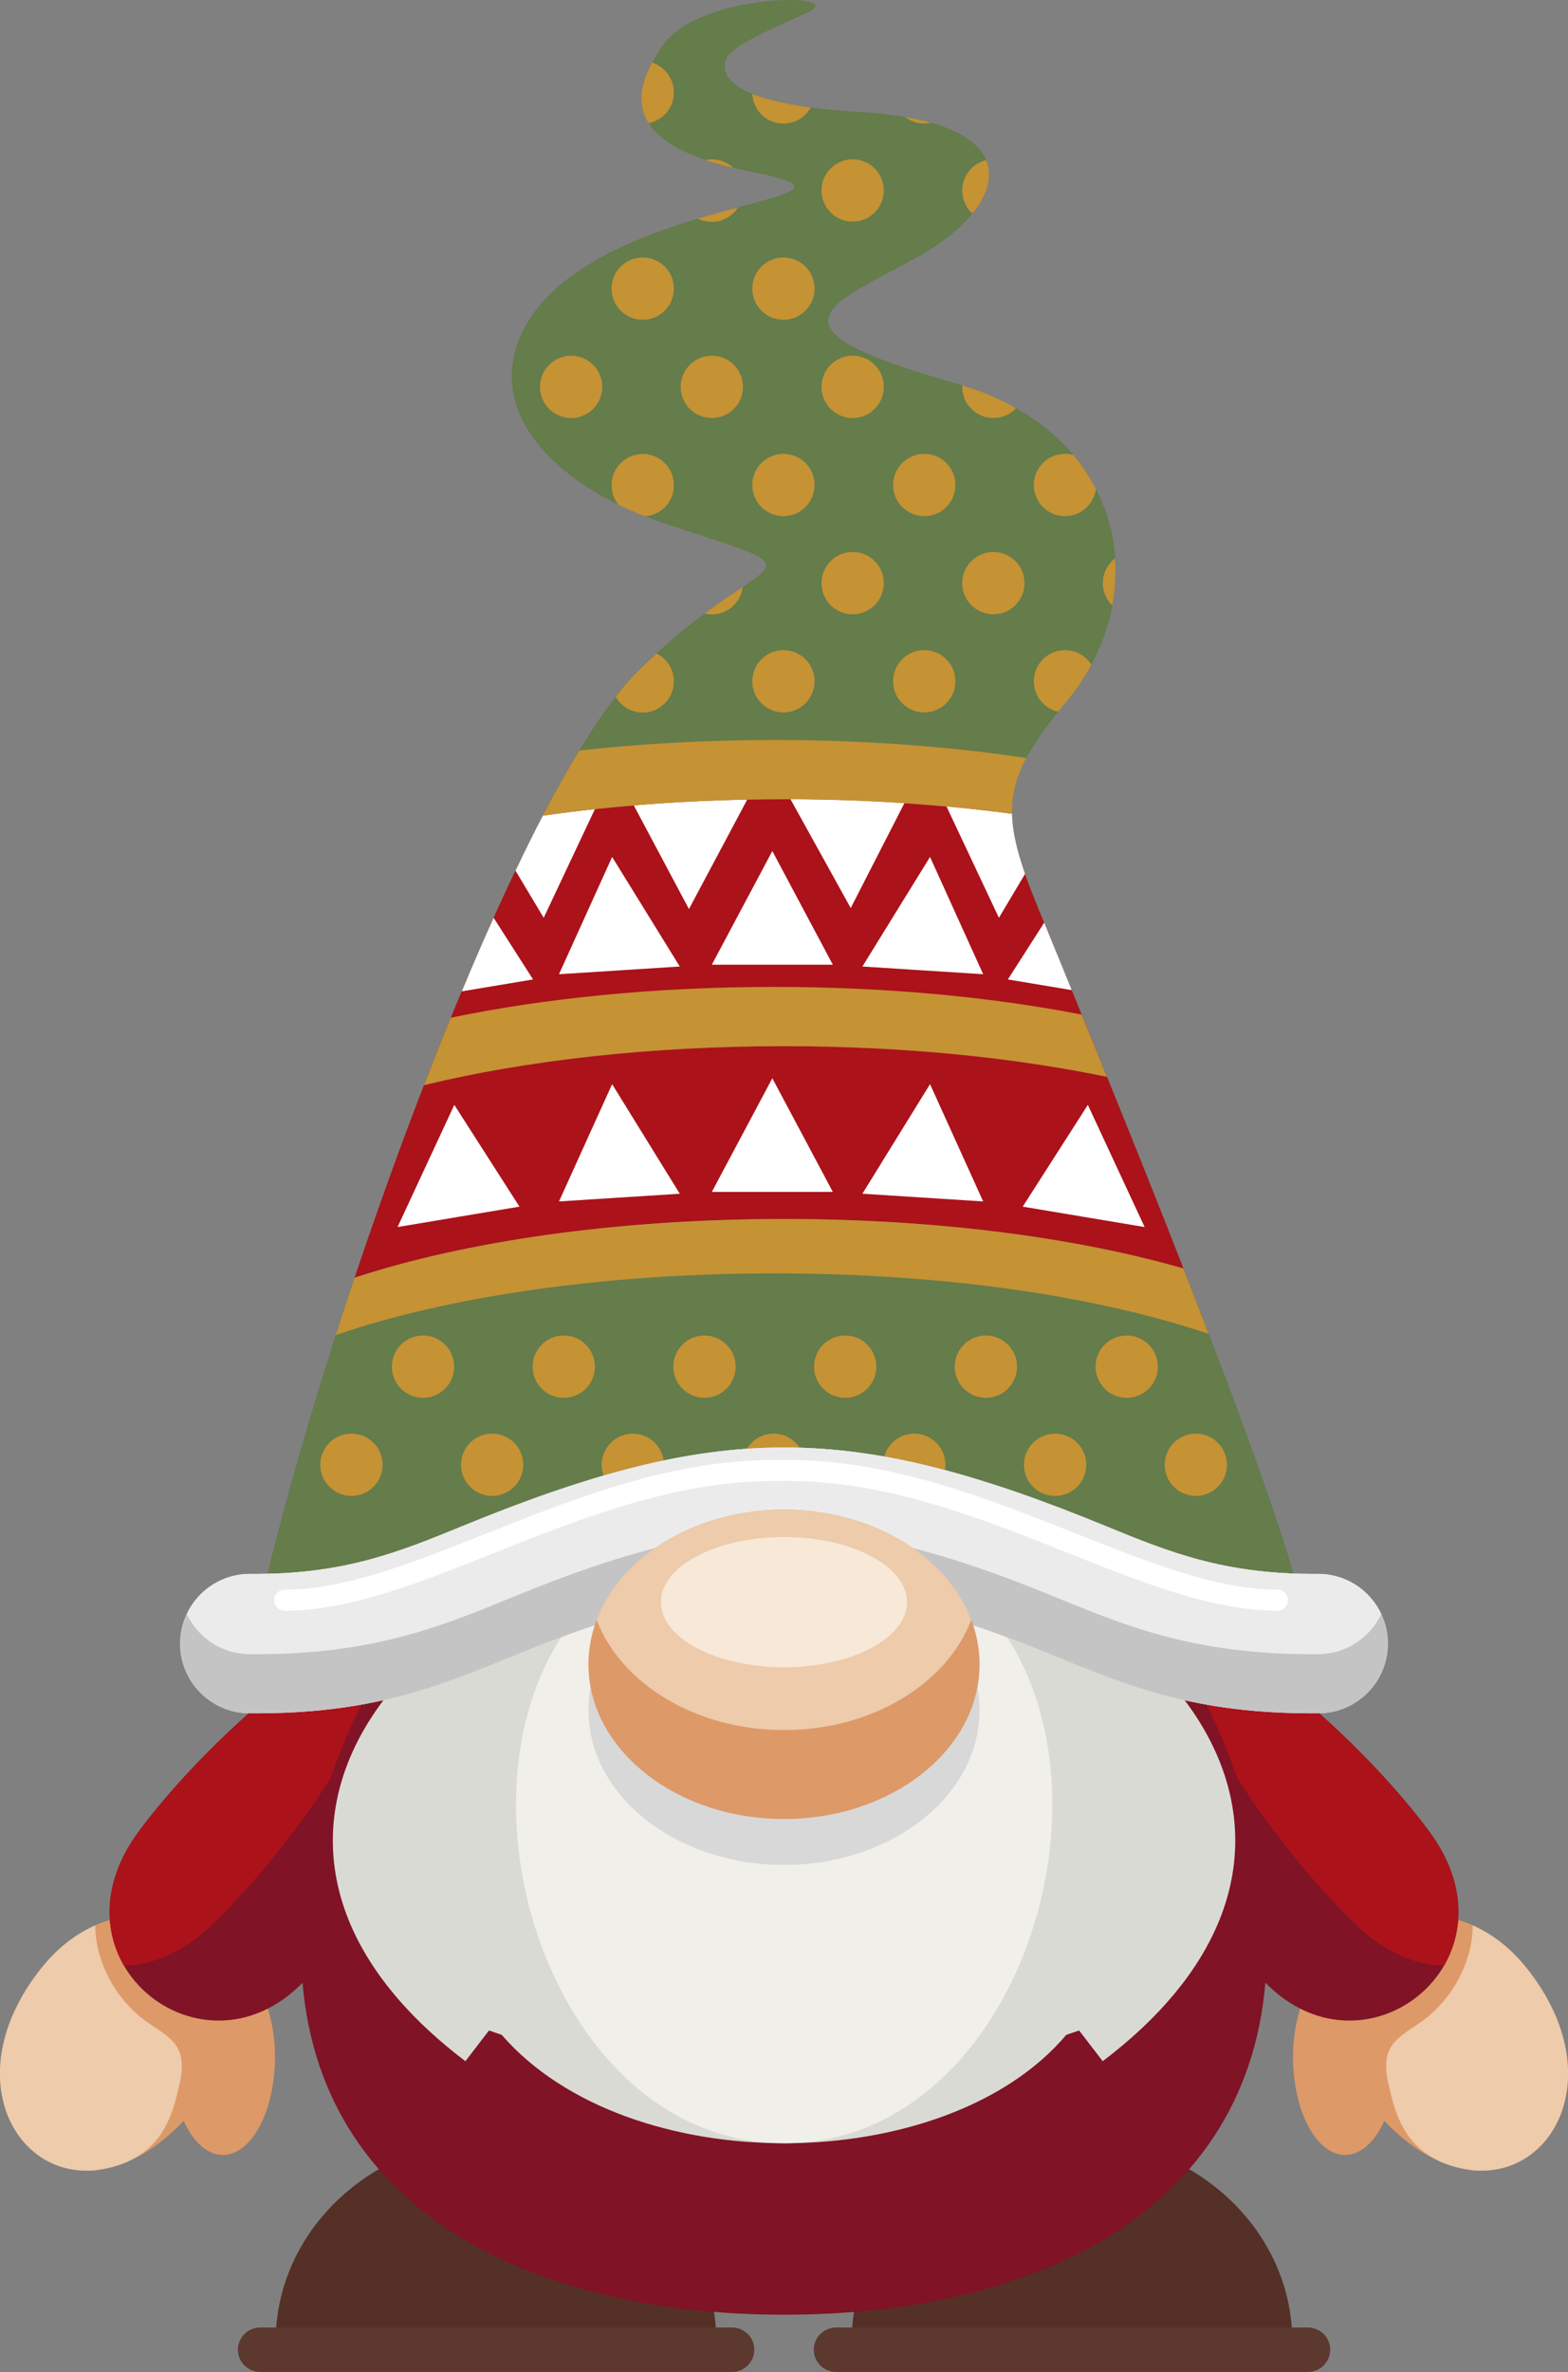 <?xml version="1.0" encoding="UTF-8"?>
<svg id="Layer_2" data-name="Layer 2" xmlns="http://www.w3.org/2000/svg" viewBox="0 0 138.4 209.32">
  <rect x="0" y="0" width="138.4" height="209.32" fill="#808080" stroke="none"/>
  <defs>
    <style>
      .cls-1 {
        fill: #5c382f;
      }

      .cls-1, .cls-2, .cls-3, .cls-4, .cls-5, .cls-6, .cls-7, .cls-8, .cls-9, .cls-10, .cls-11, .cls-12, .cls-13, .cls-14, .cls-15 {
        fill-rule: evenodd;
      }

      .cls-2 {
        fill: #657c4b;
      }

      .cls-16, .cls-3 {
        fill: #fff;
      }

      .cls-4 {
        fill: #c59234;
      }

      .cls-5 {
        fill: #ebebeb;
      }

      .cls-6 {
        fill: #f1efe9;
      }

      .cls-7 {
        fill: #edcbab;
      }

      .cls-8 {
        fill: #f7e8d8;
      }

      .cls-9 {
        fill: #553026;
      }

      .cls-10 {
        fill: #ab121a;
      }

      .cls-11 {
        fill: #dadad4;
      }

      .cls-12 {
        fill: #801325;
      }

      .cls-13 {
        fill: #d8d8d8;
      }

      .cls-14 {
        fill: #dd9968;
      }

      .cls-15 {
        fill: #c4c4c4;
      }
    </style>
  </defs>
  <g id="OBJECTS">
    <g>
      <g>
        <g>
          <g>
            <path class="cls-14" d="M114.13,181.6c.02,4.74,2.09,8.58,4.61,8.56,1.38,0,2.62-1.17,3.45-3,10.79,11.3,22.32-1.4,12.49-13.57-7.38-9.14-20.61-3.86-20.55,8Z"/>
            <path class="cls-7" d="M126.27,177.76c2.24-1.96,3.73-4.98,3.72-7.86,1.68.75,3.29,1.96,4.69,3.69,7.41,9.18,2.67,18.66-4.73,17.92-5.89-.77-6.77-4.92-7.39-7.56-.96-4.1,1.53-4.26,3.72-6.19Z"/>
          </g>
          <path class="cls-14" d="M24.27,181.6c-.02,4.74-2.09,8.58-4.61,8.56-1.38,0-2.62-1.17-3.45-3-10.79,11.3-22.32-1.4-12.49-13.57,7.38-9.14,20.61-3.86,20.55,8Z"/>
          <path class="cls-7" d="M12.13,177.76c-2.24-1.96-3.73-4.98-3.72-7.86-1.69.75-3.29,1.96-4.69,3.69-7.41,9.18-2.67,18.66,4.73,17.92,5.89-.77,6.77-4.92,7.39-7.56.95-4.1-1.52-4.26-3.72-6.19Z"/>
        </g>
        <g>
          <path class="cls-12" d="M100.6,143.41c4.39-3.22,19.06,9.35,25.61,18.28,8.7,11.88-7.2,23.53-15.9,11.64-6.54-8.93-14.1-26.71-9.71-29.93Z"/>
          <path class="cls-10" d="M104.34,143.23c6.22,1.88,16.63,11.33,21.86,18.47,3.17,4.33,3.07,8.63,1.25,11.77-2.44-.07-5.06-1.09-7.54-3.42-7.61-7.13-17.56-21.83-15.57-26.82Z"/>
          <path class="cls-12" d="M37.8,143.41c-4.39-3.22-19.06,9.35-25.61,18.28-8.7,11.88,7.2,23.53,15.9,11.64,6.54-8.93,14.1-26.71,9.71-29.93Z"/>
          <path class="cls-10" d="M34.06,143.23c-6.22,1.88-16.63,11.33-21.86,18.47-3.17,4.33-3.07,8.63-1.25,11.77,2.44-.07,5.06-1.09,7.54-3.42,7.61-7.13,17.56-21.83,15.57-26.82Z"/>
        </g>
      </g>
      <path class="cls-2" d="M22.87,142.05c5.91-26.16,22.66-71.98,33.35-82.74,11.11-11.19,17.65-8.08,2.62-13.06-9.77-3.23-15.29-9.4-13.25-15.67,4.35-13.4,35.04-12.62,20.77-15.41-11.11-2.18-11.11-6.53-7.85-11.19,3.27-4.66,16.35-4.62,12.91-2.95-1.89.92-6.81,2.86-7.31,4.15-.82,2.12,1.99,4.13,11.73,4.7,15.69.93,13.08,8.39,5.23,12.75-7.84,4.35-14.38,6.22,3.27,11.19,14.98,4.22,17.72,18.52,9.81,28.07-5.71,6.9-6.06,9.6-2.53,18.2,7.17,17.47,21.06,51.37,23.29,61.63-9.51-5.06-26.42-8.43-45.7-8.43s-36.95,3.52-46.33,8.77Z"/>
      <g>
        <path class="cls-4" d="M57.24,10.86c-1.01-1.6-.71-3.42.31-5.33,1.12.35,1.93,1.39,1.93,2.63,0,1.35-.97,2.47-2.25,2.71Z"/>
        <path class="cls-4" d="M66.4,8.28c1.2.49,2.89.9,5.16,1.21-.47.84-1.37,1.42-2.41,1.42-1.48,0-2.68-1.16-2.75-2.62Z"/>
        <path class="cls-4" d="M79.9,10.33c.83.14,1.59.31,2.27.5-.19.04-.39.07-.59.07-.63,0-1.21-.21-1.68-.57Z"/>
        <path class="cls-4" d="M61.62,19.29c1.26-.38,2.46-.7,3.53-.99-.49.77-1.35,1.28-2.32,1.28-.43,0-.84-.1-1.21-.28h0ZM64.73,14.82c-.9-.22-1.72-.45-2.46-.7.18-.04.37-.06.56-.06.74,0,1.4.29,1.9.76Z"/>
        <path class="cls-4" d="M75.26,14.06c1.52,0,2.75,1.23,2.75,2.75s-1.23,2.75-2.75,2.75-2.75-1.23-2.75-2.75,1.23-2.75,2.75-2.75Z"/>
        <path class="cls-4" d="M87.05,14.13c.61,1.46.09,3.12-1.22,4.72-.55-.5-.9-1.23-.9-2.04,0-1.3.9-2.39,2.12-2.68Z"/>
        <path class="cls-4" d="M56.73,22.72c1.52,0,2.75,1.23,2.75,2.75s-1.23,2.75-2.75,2.75-2.75-1.23-2.75-2.75,1.23-2.75,2.75-2.75Z"/>
        <path class="cls-4" d="M56.89,45.55c-.8-.32-1.56-.65-2.29-1-.39-.47-.62-1.08-.62-1.74,0-1.52,1.23-2.75,2.75-2.75s2.75,1.23,2.75,2.75-1.15,2.67-2.59,2.75Z"/>
        <path class="cls-4" d="M54.34,61.49c.65-.83,1.27-1.56,1.88-2.17.59-.59,1.16-1.14,1.72-1.66.91.45,1.54,1.39,1.54,2.47,0,1.52-1.23,2.75-2.75,2.75-1.03,0-1.92-.56-2.39-1.4Z"/>
        <path class="cls-4" d="M69.15,22.72c1.52,0,2.75,1.23,2.75,2.75s-1.23,2.75-2.75,2.75-2.75-1.23-2.75-2.75,1.23-2.75,2.75-2.75Z"/>
        <path class="cls-4" d="M69.15,40.05c1.52,0,2.75,1.23,2.75,2.75s-1.23,2.75-2.75,2.75-2.75-1.23-2.75-2.75,1.23-2.75,2.75-2.75Z"/>
        <path class="cls-4" d="M69.15,57.37c1.52,0,2.75,1.23,2.75,2.75s-1.23,2.75-2.75,2.75-2.75-1.23-2.75-2.75,1.23-2.75,2.75-2.75Z"/>
        <path class="cls-4" d="M80.49,22.95l-.43.24c.14-.09.28-.17.43-.24Z"/>
        <path class="cls-4" d="M81.58,40.05c1.52,0,2.75,1.23,2.75,2.75s-1.23,2.75-2.75,2.75-2.75-1.23-2.75-2.75,1.23-2.75,2.75-2.75Z"/>
        <path class="cls-4" d="M81.58,57.37c1.52,0,2.75,1.23,2.75,2.75s-1.23,2.75-2.75,2.75-2.75-1.23-2.75-2.75,1.23-2.75,2.75-2.75Z"/>
        <path class="cls-4" d="M94.73,40.15c.79.94,1.46,1.95,2,2.99-.17,1.36-1.33,2.41-2.73,2.41-1.52,0-2.75-1.23-2.75-2.75s1.23-2.75,2.75-2.75c.25,0,.5.03.73.1Z"/>
        <path class="cls-4" d="M96.33,58.66c-.6,1.12-1.33,2.2-2.18,3.23-.26.32-.51.63-.75.92-1.23-.28-2.15-1.37-2.15-2.69,0-1.52,1.23-2.75,2.75-2.75.98,0,1.84.51,2.33,1.28Z"/>
        <path class="cls-4" d="M50.41,31.39c1.52,0,2.75,1.23,2.75,2.75s-1.23,2.75-2.75,2.75-2.75-1.23-2.75-2.75,1.23-2.75,2.75-2.75Z"/>
        <path class="cls-4" d="M62.83,31.39c1.52,0,2.75,1.23,2.75,2.75s-1.23,2.75-2.75,2.75-2.75-1.23-2.75-2.75,1.23-2.75,2.75-2.75Z"/>
        <path class="cls-4" d="M62.19,54.14c1.34-.99,2.48-1.75,3.37-2.34-.16,1.36-1.32,2.42-2.73,2.42-.22,0-.44-.03-.64-.08Z"/>
        <path class="cls-4" d="M75.26,31.39c1.52,0,2.75,1.23,2.75,2.75s-1.23,2.75-2.75,2.75-2.75-1.23-2.75-2.75,1.23-2.75,2.75-2.75Z"/>
        <path class="cls-4" d="M75.26,48.71c1.52,0,2.75,1.23,2.75,2.75s-1.23,2.75-2.75,2.75-2.75-1.23-2.75-2.75,1.23-2.75,2.75-2.75Z"/>
        <path class="cls-4" d="M84.93,34c1.76.54,3.35,1.22,4.76,2.02-.5.54-1.22.87-2.01.87-1.52,0-2.75-1.23-2.75-2.75,0-.05,0-.1,0-.14Z"/>
        <path class="cls-4" d="M87.68,48.71c1.52,0,2.75,1.23,2.75,2.75s-1.23,2.75-2.75,2.75-2.75-1.23-2.75-2.75,1.23-2.75,2.75-2.75Z"/>
        <path class="cls-4" d="M98.43,49.27c.09,1.38,0,2.78-.25,4.17-.51-.5-.84-1.2-.84-1.98,0-.89.43-1.69,1.09-2.19Z"/>
      </g>
      <g>
        <g>
          <path class="cls-9" d="M43.78,188.67c-10.74,0-19.45,8.05-19.45,17.98h38.9c0-9.93-8.71-17.98-19.45-17.98Z"/>
          <path class="cls-1" d="M22.96,205.39h41.66c1.08,0,1.96.88,1.96,1.96h0c0,1.08-.88,1.96-1.96,1.96H22.96c-1.08,0-1.96-.88-1.96-1.96h0c0-1.08.88-1.96,1.96-1.96Z"/>
        </g>
        <g>
          <path class="cls-9" d="M94.62,188.67c-10.74,0-19.45,8.05-19.45,17.98h38.9c0-9.93-8.71-17.98-19.45-17.98Z"/>
          <path class="cls-1" d="M73.79,205.39h41.66c1.08,0,1.96.88,1.96,1.96h0c0,1.08-.88,1.96-1.96,1.96h-41.66c-1.08,0-1.96-.88-1.96-1.96h0c0-1.08.88-1.96,1.96-1.96Z"/>
        </g>
      </g>
      <path class="cls-12" d="M69.2,123.59c-23.54,0-42.63,25.98-42.63,48.25s19.08,32.42,42.63,32.42,42.62-10.14,42.62-32.42-19.08-48.25-42.62-48.25Z"/>
      <path class="cls-11" d="M69.2,134.81c-31,0-55.14,26.59-28.12,47.08l2.08-2.71c.37.13.75.25,1.12.38,11.19,12.92,39.21,12.6,49.84,0,.38-.12.76-.25,1.13-.38l2.08,2.71c27.02-20.5,2.87-47.08-28.12-47.08Z"/>
      <path class="cls-6" d="M69.2,189.13h.15c27.05-.2,35.48-54.32-.15-54.32s-27.16,54.29,0,54.32Z"/>
      <path class="cls-2" d="M69.2,107.57c-14.78,0-28.17,1.98-37.9,5.18-2.94,8.76-5.49,17.36-7.36,24.81-.39,1.55-.75,3.06-1.07,4.5,4.1-2.29,9.69-4.25,16.33-5.74,1.06-.24,2.15-.46,3.26-.67,7.39-1.41,15.87-2.25,24.92-2.35.6,0,1.21-.01,1.81-.01s1.21,0,1.81.01c9.05.1,17.54.94,24.92,2.35,1.11.21,2.2.44,3.26.67,6.31,1.41,11.68,3.25,15.71,5.4-.25-1.13-.63-2.54-1.13-4.18-1.89-6.19-5.42-15.66-9.31-25.59-9.44-2.72-21.77-4.37-35.26-4.37Z"/>
      <path class="cls-13" d="M69.2,137.27c9.53,0,17.26,6.11,17.26,13.65s-7.73,13.65-17.26,13.65-17.26-6.11-17.26-13.65,7.73-13.65,17.26-13.65Z"/>
      <g>
        <path class="cls-4" d="M37.34,117.85c1.52,0,2.75,1.23,2.75,2.75s-1.23,2.75-2.75,2.75-2.75-1.23-2.75-2.75,1.23-2.75,2.75-2.75Z"/>
        <path class="cls-4" d="M49.76,117.85c1.52,0,2.75,1.23,2.75,2.75s-1.23,2.75-2.75,2.75-2.75-1.23-2.75-2.75,1.23-2.75,2.75-2.75Z"/>
        <path class="cls-4" d="M62.18,117.85c1.52,0,2.75,1.23,2.75,2.75s-1.23,2.75-2.75,2.75-2.75-1.23-2.75-2.75,1.23-2.75,2.75-2.75Z"/>
        <path class="cls-4" d="M74.6,117.85c1.52,0,2.75,1.23,2.75,2.75s-1.23,2.75-2.75,2.75-2.75-1.23-2.75-2.75,1.23-2.75,2.75-2.75Z"/>
        <path class="cls-4" d="M87.02,117.85c1.52,0,2.75,1.23,2.75,2.75s-1.23,2.75-2.75,2.75-2.75-1.23-2.75-2.75,1.23-2.75,2.75-2.75Z"/>
        <path class="cls-4" d="M99.45,117.85c1.52,0,2.75,1.23,2.75,2.75s-1.23,2.75-2.75,2.75-2.75-1.23-2.75-2.75,1.23-2.75,2.75-2.75Z"/>
        <path class="cls-4" d="M31.02,126.51c1.52,0,2.75,1.23,2.75,2.75s-1.23,2.75-2.75,2.75-2.75-1.23-2.75-2.75,1.23-2.75,2.75-2.75Z"/>
        <path class="cls-4" d="M43.44,126.51c1.52,0,2.75,1.23,2.75,2.75s-1.23,2.75-2.75,2.75-2.75-1.23-2.75-2.75,1.23-2.75,2.75-2.75Z"/>
        <path class="cls-4" d="M55.86,126.51c1.52,0,2.75,1.23,2.75,2.75s-1.23,2.75-2.75,2.75-2.75-1.23-2.75-2.75,1.23-2.75,2.75-2.75Z"/>
        <path class="cls-4" d="M68.28,126.51c1.52,0,2.75,1.23,2.75,2.75s-1.23,2.75-2.75,2.75-2.75-1.23-2.75-2.75,1.23-2.75,2.75-2.75Z"/>
        <path class="cls-4" d="M80.7,126.51c1.52,0,2.75,1.23,2.75,2.75s-1.23,2.75-2.75,2.75-2.75-1.23-2.75-2.75,1.23-2.75,2.75-2.75Z"/>
        <path class="cls-4" d="M93.13,126.51c1.52,0,2.75,1.23,2.75,2.75s-1.23,2.75-2.75,2.75-2.75-1.23-2.75-2.75,1.23-2.75,2.75-2.75Z"/>
        <path class="cls-4" d="M105.55,126.51c1.52,0,2.75,1.23,2.75,2.75s-1.23,2.75-2.75,2.75-2.75-1.23-2.75-2.75,1.23-2.75,2.75-2.75Z"/>
      </g>
      <path class="cls-10" d="M31.3,112.75c9.73-3.2,23.12-5.18,37.9-5.18,13.49,0,25.81,1.65,35.26,4.37-2.21-5.66-4.54-11.47-6.75-16.91-8.27-1.72-18.04-2.71-28.51-2.71-11.89,0-22.87,1.28-31.78,3.44-2.14,5.54-4.21,11.3-6.12,16.99Z"/>
      <path class="cls-10" d="M37.42,95.76c8.91-2.17,19.89-3.44,31.78-3.44,10.47,0,20.25.99,28.51,2.71-2.25-5.56-4.37-10.73-6.1-14.94-1.44-3.51-2.24-6.04-2.28-8.27-6.22-.83-13.01-1.29-20.13-1.29-7.56,0-14.76.52-21.29,1.45-3.45,6.64-7.07,14.94-10.49,23.79Z"/>
      <g>
        <path class="cls-3" d="M65.96,70.56c-3.44.07-6.79.24-10.02.51l4.87,9.15,5.15-9.67Z"/>
        <path class="cls-3" d="M79.83,70.87c-3.26-.22-6.62-.34-10.06-.35l5.32,9.61,4.74-9.26Z"/>
        <path class="cls-3" d="M90.48,77.13c-.72-2.07-1.12-3.77-1.15-5.32-1.88-.25-3.81-.47-5.79-.65l4.63,9.83,2.3-3.86Z"/>
        <path class="cls-3" d="M52.5,71.4c-1.56.17-3.1.36-4.59.58-.8,1.53-1.6,3.15-2.41,4.85l2.49,4.16,4.52-9.59Z"/>
      </g>
      <path class="cls-4" d="M39.79,89.8c-.8,1.95-1.59,3.94-2.37,5.96,8.91-2.17,19.89-3.44,31.78-3.44,10.47,0,20.25.99,28.51,2.71-.76-1.89-1.52-3.73-2.24-5.5-7.97-1.55-17.25-2.44-27.15-2.44-10.48,0-20.26,1-28.54,2.72Z"/>
      <path class="cls-4" d="M104.46,111.94c-9.44-2.72-21.77-4.37-35.26-4.37-14.78,0-28.17,1.98-37.9,5.18-.57,1.7-1.12,3.38-1.66,5.06,9.79-3.36,23.5-5.44,38.68-5.44s28.6,2.04,38.36,5.34c-.72-1.89-1.47-3.82-2.23-5.76Z"/>
      <g>
        <path class="cls-5" d="M97.6,134.67c5.56,2.28,10.45,4.28,18.7,4.22,3.4-.03,6.17,2.71,6.2,6.1.03,3.4-2.71,6.18-6.11,6.2-10.75.09-16.71-2.35-23.48-5.13-18.64-7.65-28.79-7.65-47.43,0-6.78,2.78-12.73,5.22-23.48,5.13-3.4-.03-6.13-2.8-6.1-6.2.03-3.4,2.8-6.13,6.2-6.1,8.26.07,13.14-1.94,18.71-4.22,22.54-9.25,34.25-9.25,56.79,0Z"/>
        <g>
          <path class="cls-15" d="M97.6,134.67c5.56,2.28,10.45,4.28,18.7,4.22,3.4-.03,6.17,2.71,6.2,6.1.03,3.4-2.71,6.18-6.11,6.2-10.75.09-16.71-2.35-23.48-5.13-18.64-7.65-28.79-7.65-47.43,0-6.78,2.78-12.73,5.22-23.48,5.13-3.4-.03-6.13-2.8-6.1-6.2.03-3.4,2.8-6.13,6.2-6.1,8.26.07,13.14-1.94,18.71-4.22,22.54-9.25,34.25-9.25,56.79,0Z"/>
          <path class="cls-5" d="M97.6,134.67c5.56,2.28,10.45,4.28,18.7,4.22,2.48-.02,4.63,1.43,5.62,3.54-.98,2.07-3.08,3.52-5.52,3.54-10.75.09-16.71-2.35-23.48-5.13-18.64-7.65-28.79-7.65-47.43,0-6.78,2.78-12.73,5.22-23.48,5.13-2.45-.02-4.55-1.46-5.52-3.54.99-2.11,3.14-3.56,5.62-3.54,8.26.07,13.14-1.94,18.71-4.22,22.54-9.25,34.25-9.25,56.79,0Z"/>
          <path class="cls-3" d="M25.13,142.14c-.51,0-.93-.42-.93-.93s.41-.93.93-.93c5.35,0,11.35-2.39,17.83-4.97,7.97-3.17,16.64-6.62,25.98-6.47,9.33-.15,18.01,3.3,25.98,6.47,6.48,2.58,12.48,4.97,17.83,4.97.51,0,.93.42.93.93s-.41.93-.93.93c-5.68,0-11.85-2.46-18.51-5.11-7.81-3.11-16.31-6.49-25.28-6.34h-.03c-8.97-.15-17.47,3.23-25.28,6.34-6.66,2.65-12.83,5.11-18.51,5.11Z"/>
        </g>
      </g>
      <g>
        <path class="cls-14" d="M69.2,160.52c9.51,0,17.26-6.13,17.26-13.65s-7.75-13.65-17.26-13.65-17.26,6.13-17.26,13.65,7.75,13.65,17.26,13.65Z"/>
        <path class="cls-7" d="M69.2,133.22c7.81,0,14.4,4.1,16.53,9.72-2.13,5.62-8.73,9.73-16.53,9.73s-14.4-4.1-16.54-9.73c2.13-5.62,8.73-9.72,16.54-9.72Z"/>
        <path class="cls-8" d="M69.2,147.13c5.98,0,10.86-2.58,10.86-5.75s-4.88-5.75-10.86-5.75-10.87,2.58-10.87,5.75,4.88,5.75,10.87,5.75Z"/>
      </g>
      <g>
        <polygon class="cls-3" points="68.17 105.18 62.83 105.18 68.17 95.15 73.51 105.18 68.17 105.18"/>
        <polygon class="cls-3" points="54.67 105.68 49.34 106.02 54.03 95.67 60 105.34 54.67 105.68"/>
        <polygon class="cls-3" points="40.47 107.38 35.09 108.28 40.1 97.5 45.85 106.48 40.47 107.38"/>
        <polygon class="cls-3" points="81.45 105.68 86.78 106.02 82.09 95.67 76.12 105.34 81.45 105.68"/>
        <polygon class="cls-3" points="95.65 107.38 101.03 108.28 96.02 97.5 90.27 106.48 95.65 107.38"/>
      </g>
      <g>
        <polygon class="cls-16" points="60 85.29 54.03 75.62 49.34 85.97 54.67 85.63 60 85.29"/>
        <path class="cls-16" d="M41.67,87.33l5.38-.9-3.48-5.44c-.94,2.08-1.88,4.25-2.81,6.49l.91-.15Z"/>
        <polygon class="cls-16" points="81.45 85.63 86.78 85.97 82.09 75.62 76.12 85.29 81.45 85.63"/>
        <path class="cls-16" d="M92.16,81.43l-3.2,5,5.38.9.26.04c-.86-2.11-1.68-4.1-2.43-5.94Z"/>
        <polygon class="cls-16" points="68.17 75.1 62.83 85.13 68.17 85.13 73.51 85.13 68.17 75.1"/>
      </g>
      <path class="cls-4" d="M47.91,71.98c6.53-.93,13.73-1.45,21.29-1.45,7.12,0,13.91.46,20.13,1.29-.04-1.71.37-3.25,1.26-4.93-6.78-1.02-14.32-1.59-22.26-1.59-6.01,0-11.8.33-17.2.93-1.05,1.73-2.12,3.65-3.22,5.75Z"/>
    </g>
  </g>
</svg>